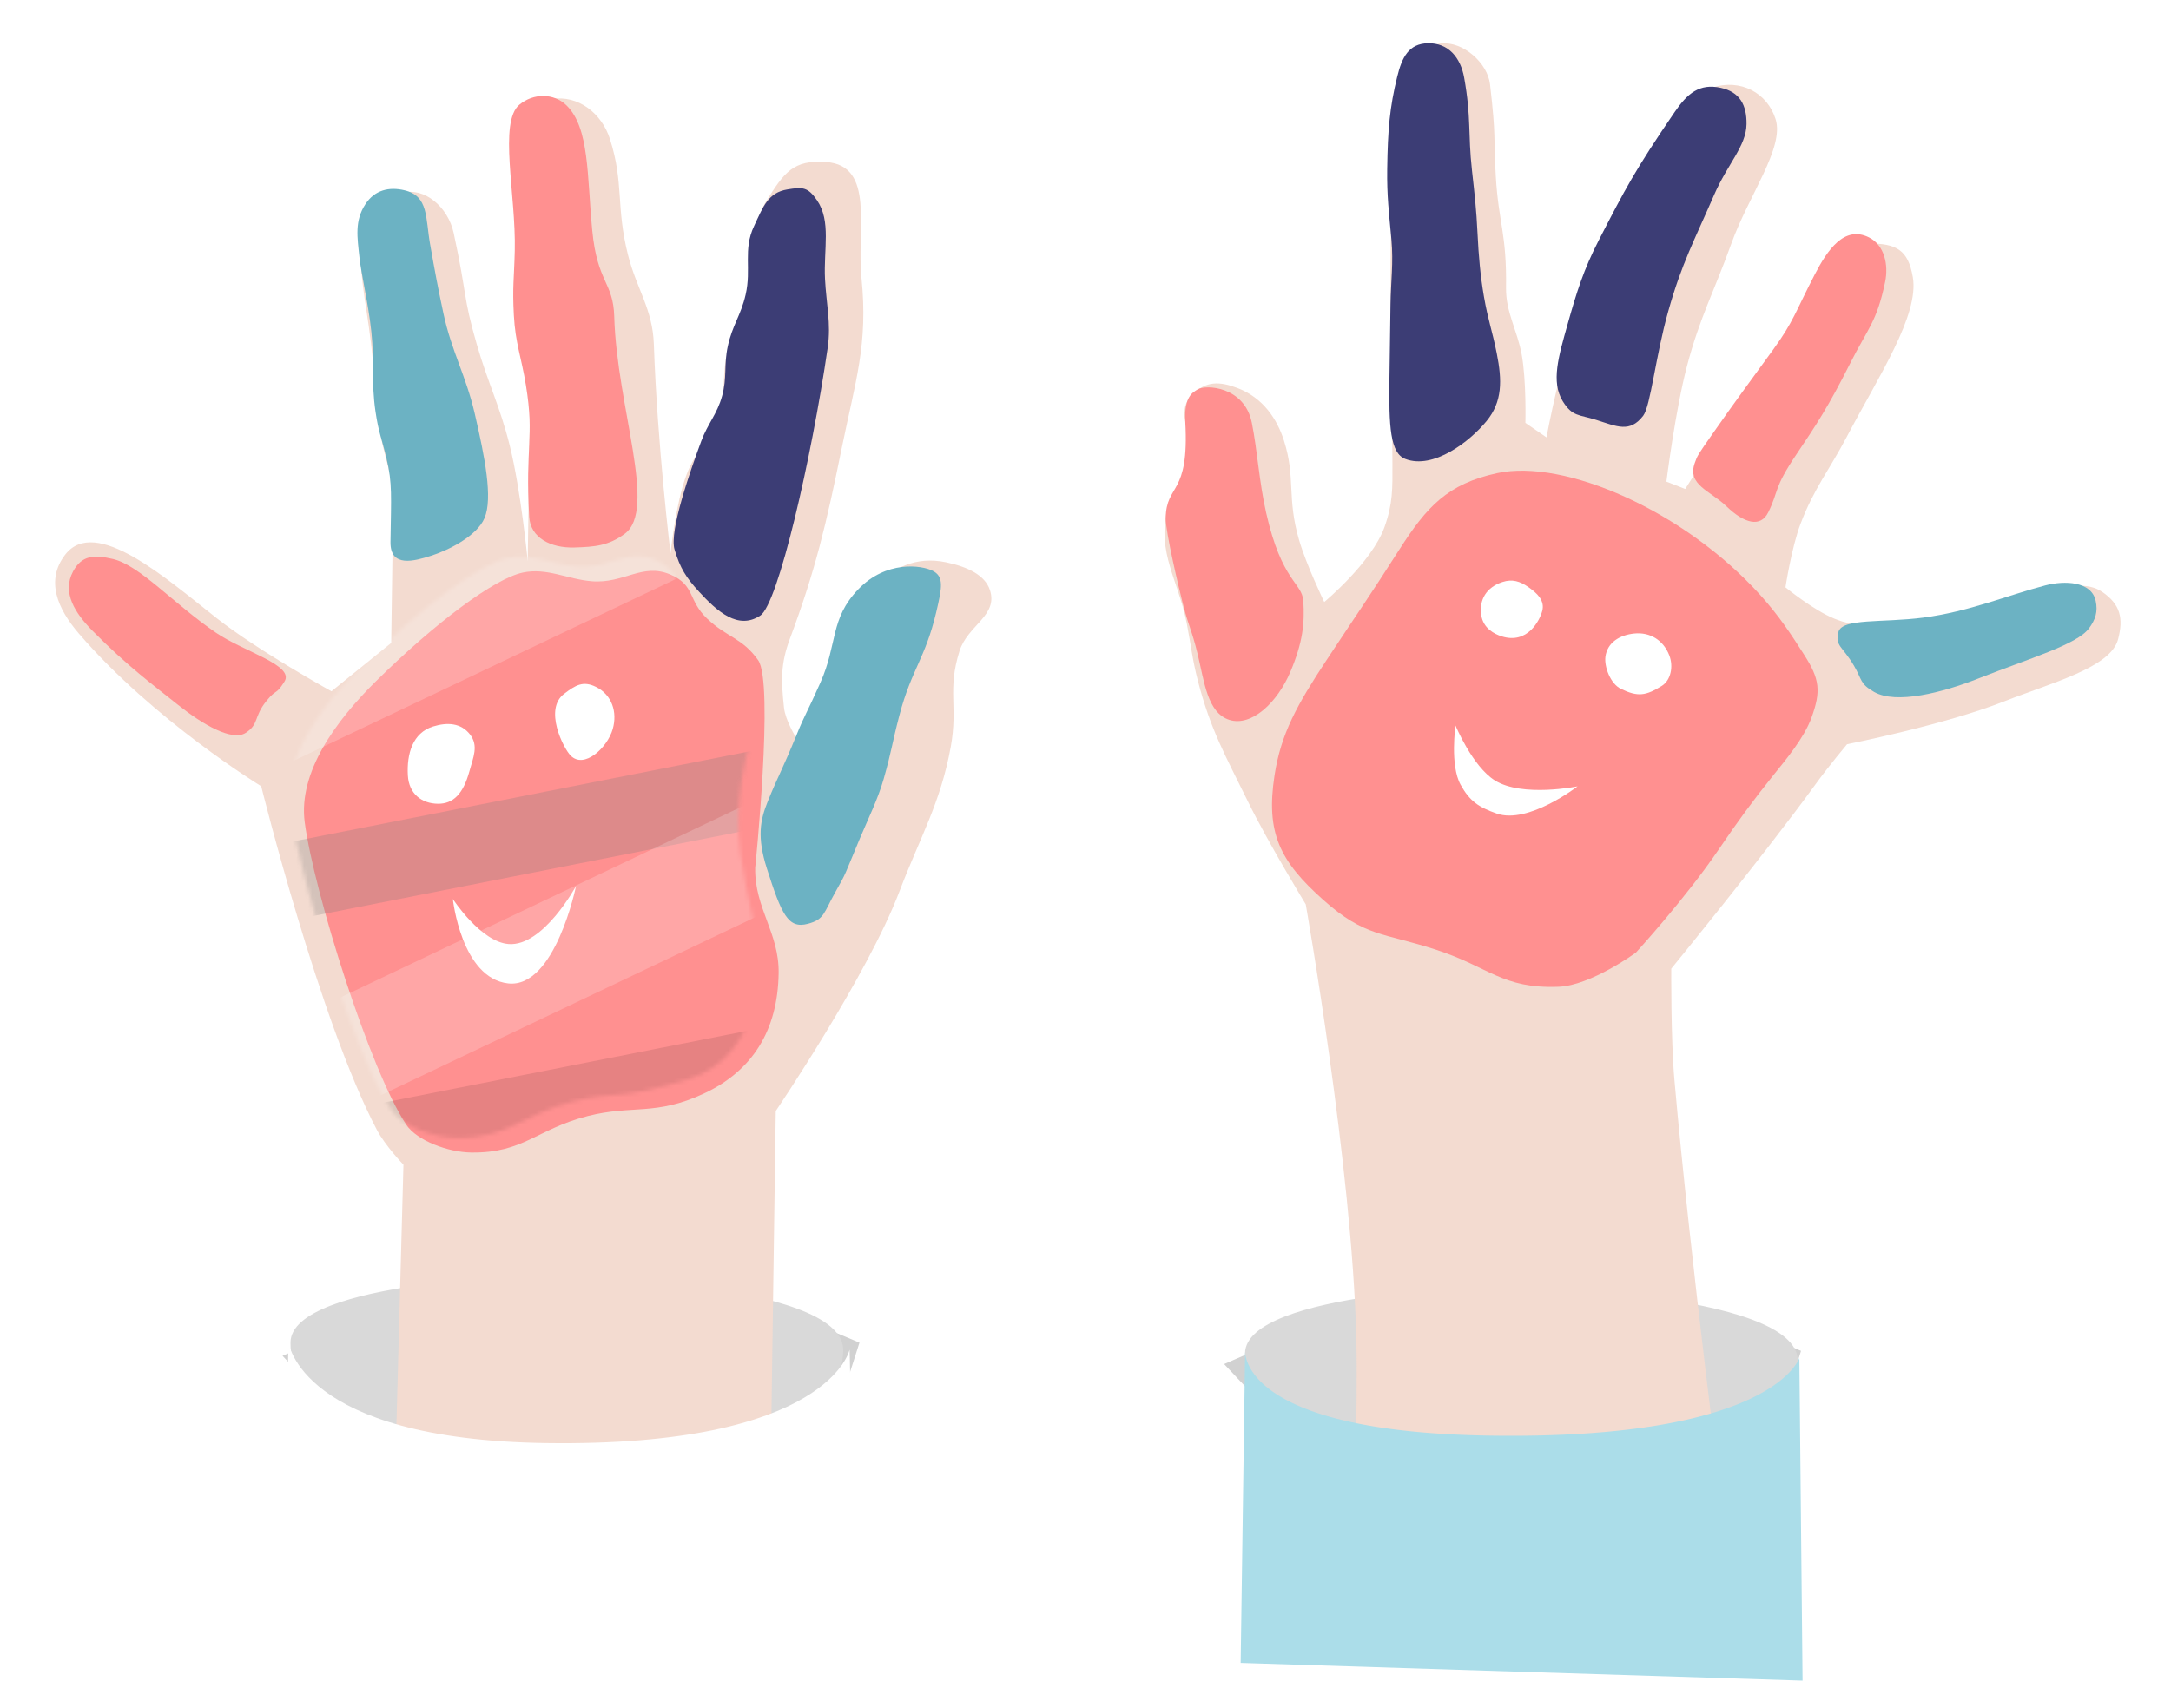 <svg width="553" height="435" fill="none" xmlns="http://www.w3.org/2000/svg"><g filter="url(#filter0_f)"><path d="M71.966 345.386l32.059 34.019 106.258-10.341 8.641-27.036-70.713-29.655-76.245 33.013z" fill="#646464" fill-opacity=".3"/></g><g filter="url(#filter1_f)"><path d="M311.807 347.482l32.059 34.02 106.258-10.342 8.641-27.035-70.713-29.656-76.245 33.013z" fill="#646464" fill-opacity=".3"/></g><path d="M138.574 324.804s-64.351 1.347-64.577 17.151c-.426 29.871 70.892 32.657 70.892 32.657s69.466-.847 69.892-30.647c.258-18.07-76.207-19.161-76.207-19.161zm243.141 2.75s-64.351 1.348-64.577 17.152c-.426 29.871 70.892 32.656 70.892 32.656s69.466-.846 69.892-30.646c.258-18.07-76.207-19.162-76.207-19.162z" fill="#D9D9D9"/><g filter="url(#filter2_d)"><path d="M98.768 292.698l-2.658 98.363 95.874 1.369 1.619-113.413s23.357-34.502 31.51-55.965c5.21-13.714 10.451-22.437 13.061-36.791 1.882-10.354-.93-14.374 2.229-24.413 2.07-6.578 9.914-9.013 7.743-15.558-1.254-3.778-5.665-5.904-11.181-7.053-7.834-1.633-13.392 1.474-19.524 6.615-8.476 7.104-5.911 17.339-11.664 26.784-3.214 5.275-7.054 11.181-7.054 11.181s-2.681-4.317-3.026-7.564c-.728-6.854-.906-11.072 1.504-17.529 6.517-17.455 9.311-29.384 13.231-48.698 3.386-16.69 6.742-26.233 5.003-43.174-1.281-12.476 3.528-28.653-8.979-29.585-8.398-.626-10.702 2.68-15.182 9.811-4.846 7.712-1.578 15.635-4.108 24.384-1.68 5.807-4.282 8.493-5.846 14.332-1.594 5.953-.262 9.758-2.103 15.639-2.062 6.581-5.958 9.089-8.37 15.549-2.788 7.465-4.046 19.999-4.046 19.999s-3.367-27.624-4.253-53.334c-.307-8.904-4.381-14.023-6.571-22.658-3.149-12.418-.994-18.189-4.593-29.523-2.091-6.585-8.074-11.34-14.895-10.241-4.893.788-8.191 3.017-9.498 6.759-1.308 3.741.533 19.84.788 32.602.205 10.277-.736 15.56.886 25.71.881 5.51 2.354 10.748 2.274 16.328l-.519 36.344s-1.714-18.039-4.592-29.523c-2.564-10.227-5.484-15.686-8.406-25.817-3.591-12.452-2.337-11.941-5.864-28.287-1.432-6.634-7.482-11.718-13.016-10.214-5.534 1.504-9.33 4.21-10.17 9.883-1.387 9.381.753 16.927 2.105 28.234.966 8.078 1.306 13.255 2.202 21.341.842 7.603 3.218 11.207 3.491 18.852.175 4.892-.109 7.638-.178 12.533l-.34 23.812L80.433 172.1s-18.655-10.295-29.192-18.593c-13.002-10.24-30.964-26.139-38.627-16.221-5.087 6.585-1.954 13.799 3.474 20.106 19.112 22.21 46.451 38.895 46.451 38.895S77.355 256.041 92 283.827c2.153 4.085 6.768 8.871 6.768 8.871z" fill="#F3DBD0"/></g><path d="M67.826 178.62c-3.247 4.036-1.825 5.9-5.266 8.088-3.441 2.188-10.902-2.119-17.149-7.103-6.246-4.983-13.022-9.978-21.83-18.896-4.416-4.47-7.87-9.75-4.968-15.138 2.207-4.1 5.281-4.309 10.13-3.175 6.85 1.603 15.283 11.251 26.24 18.761 7.138 4.892 20.112 8.286 17.476 12.472-2.32 3.683-1.906 1.599-4.633 4.991z" fill="#FF9090"/><path d="M103.104 48.483c-3.973-.967-7.64-.11-10.017 3.511-2.782 4.237-2.094 8.36-1.523 13.6.483 4.439 2.224 11.415 3.034 18.98.824 7.7-.076 12.65 1.056 20.3.821 5.544 1.524 6.512 2.82 11.982 1.483 6.269 1.157 9.574.99 21.2-.094 6.687 6.154 4.848 10.355 3.514 4.202-1.334 11.628-4.929 13.602-9.599 2.152-5.093.082-15.526-2.522-26.737-2.213-9.525-5.896-15.81-7.944-25.38-1.492-6.977-2.107-10.33-3.402-17.657-1.192-6.744-.36-12.233-6.449-13.714z" fill="#6CB2C3"/><path d="M144.277 26.813c-3.221-3.13-8.4-3.119-11.957-.17-5.38 4.458-.861 22.95-1.196 37.192-.173 7.354-.627 9.112-.235 16.449.385 7.198 1.916 10.696 3.068 17.811 2.232 13.78-.222 15.244.85 33.568.311 5.324 5.437 7.986 11.517 7.806 5.137-.153 8.651-.43 12.797-3.481 8.405-6.184-2.005-32.237-2.661-55.34-.252-8.858-4.316-8.57-5.604-21.957-1.34-13.925-.68-26.146-6.579-31.878z" fill="#FF9090"/><path d="M238.448 156.068c1.556-6.542 2.001-9.168-.844-10.644-2.846-1.475-11.905-2.708-19.005 4.713-7.236 7.563-5.2 13.8-9.642 23.783-3.477 7.813-3.861 7.907-5.967 13.079-3.776 9.275-4.717 10.483-7.411 17.116-1.95 4.802-2.798 9.109-.244 17.119 3.738 11.722 5.419 15.424 10.419 14.103 4.288-1.134 4.013-2.755 7.095-8.205 2.859-5.057 2.124-3.881 6.173-13.533 2.036-4.854 4.601-10.035 6.045-15.097 2.152-7.544 2.041-8.71 4.031-16.298 3.057-11.657 6.562-14.412 9.35-26.136z" fill="#6CB2C3"/><g filter="url(#filter3_d)"><path d="M175.272 274.583c12.348-5.744 18.855-16.054 19.064-30.681.146-10.284-6.124-16.502-5.977-26.785 0 0 4.845-47.194.756-52.942-4.09-5.749-7.885-5.728-12.997-10.59-4.951-4.709-3.007-8.448-9.268-11.186-7.223-3.158-11.897 2.362-20.181 1.663-6.196-.523-11.38-3.506-17.525-2.201-7.174 1.523-22.185 12.667-37.459 27.75-9.954 9.829-19.75 23.006-18.067 35.829 2.345 17.875 16.652 63.31 25.883 77.096 2.695 4.025 10.629 6.979 16.48 7.063 13.404.191 16.775-6.013 29.77-9.304 11.383-2.884 17.172.031 29.521-5.712z" fill="#FF9090"/></g><mask id="a" maskUnits="userSpaceOnUse" x="72" y="140" width="124" height="151"><path d="M175.501 274.856c19.08-5.861 18.514-31.283 18.514-31.283s-4.01-15.996-5.427-26.182c-1.899-13.656 1.953-26.536 1.953-26.536s1.062-13.121.241-16.902c-1.218-5.618-1.438-9.449-1.438-9.449s-7.884-5.784-12.996-10.645c-4.951-4.709-3.008-8.449-9.268-11.186-7.223-3.159-11.897 2.362-20.181 1.662-6.196-.523-11.381-3.505-17.525-2.201-7.174 1.524-22.186 12.668-37.459 27.75-9.954 9.83-19.75 23.007-18.067 35.83 2.345 17.875 16.652 63.309 25.883 77.096 2.695 4.024 10.629 6.979 16.48 7.062 13.404.192 16.774-6.012 29.769-9.304 11.383-2.883 10.442.149 29.521-5.712z" fill="#F9676B"/></mask><g mask="url(#a)"><g filter="url(#filter4_f)"><path fill="#000" fill-opacity=".1" d="M193.948 261.886l8.101 41.036-106.418 21.009-8.101-41.036z"/></g><g filter="url(#filter5_f)"><path fill="#797979" fill-opacity=".25" d="M236.492 182.409l3.798 19.24-196.91 38.873-3.799-19.24z"/></g><g filter="url(#filter6_f)"><path fill="#fff" fill-opacity=".2" d="M189.645 205.148l11.558 24.303-124.672 59.292-11.558-24.302z"/></g><g filter="url(#filter7_f)"><path fill="#fff" fill-opacity=".2" d="M173.344 117.136l11.558 24.303L60.23 200.73l-11.558-24.3z"/></g></g><path d="M103.887 197.505c-.295-5.465 1.214-10.835 6.445-12.444 3.578-1.1 7.064-.933 9.373 2.015 2.263 2.89.834 5.858-.135 9.399-1.563 5.714-4.08 8.335-8.066 8.278-3.986-.057-7.358-2.428-7.617-7.248zm39.782-20.743c-5.153 3.928-.196 13.786 1.657 15.693 3.453 3.554 9.395-1.975 10.751-6.741 1.231-4.328-.21-8.704-4.235-10.715-3.312-1.656-5.227-.482-8.173 1.763zm-14.072 63.729c-7.13-.508-14.252-11.485-14.252-11.485s2.166 20.195 14.109 21.511c11.942 1.315 17.277-24.824 17.277-24.824s-8.315 15.426-17.134 14.798z" fill="#fff"/><g filter="url(#filter8_d)"><path d="M341.481 336.758c.436 18.101-.662 46.359-.662 46.359l94.524 1.349s-8.692-66.364-12.836-113.394c-.931-10.564-.798-28.314-.798-28.314s23.903-29.249 36.772-47.006c3.417-4.714 8.004-10.164 8.004-10.164s24.774-4.914 39.897-10.872c12.24-4.822 27.222-8.644 29.131-15.843 1.433-5.403.566-8.936-4.04-12.101-7.158-4.92-21.205 3.03-34.414 6.132-12.087 2.839-24.153 4.559-33.731.723-5.391-2.159-12.532-8.007-12.532-8.007s1.538-10.124 3.845-16.204c3.405-8.974 7.282-13.622 11.755-22.113 8.146-15.465 18.509-31.05 16.842-40.708-1.209-7.006-4.212-8.57-11.321-8.593-10.646-.034-11.738 12.65-17.767 21.425-4.953 7.21-8.427 10.749-13.503 17.873-6.321 8.871-15.387 23.266-15.387 23.266l-4.791-1.875s2.266-18.143 5.238-29.433c3.294-12.513 6.913-18.974 11.284-31.152 4.447-12.388 13.596-24.495 11.293-31.755-2.131-6.716-8.887-10.364-16.144-8.059-7.462 2.37-12.895 16.114-19.661 27.42-5.779 9.656-8.868 15.247-13.013 25.708-5.358 13.52-9.547 35.995-9.547 35.995l-5.367-3.69s.277-10.753-.955-17.477c-1.112-6.07-4.064-10.746-3.976-16.918.198-13.847-1.913-16.565-2.604-28.34-.621-10.586.136-9.632-1.473-23.506-.642-5.537-6.953-11.013-12.495-10.415-5.788.624-10.582 6.683-11.018 12.488-2.977 39.702-1.455 59.596-1.349 94.524.019 6.388.122 10.218-2.038 16.23-3.23 8.986-15.327 19.051-15.327 19.051s-4.536-9.377-6.399-15.748c-3.193-10.918-.834-15.848-3.854-25.347-1.73-5.444-5.264-10.914-11.852-13.417-4.59-1.744-7.989-1.825-11.465 1.643-4.994 4.982.909 10.015-.842 16.849-1.411 5.504-4.299 7.035-5.601 12.566-2.59 10.998 2.845 17.886 5.007 28.976 1.104 5.658 1.363 8.911 2.804 14.493 3.267 12.645 7.057 19.168 12.807 30.894 5.15 10.501 14.682 26.103 14.682 26.103s11.832 66.997 12.877 110.384z" fill="#F3DBD0"/></g><path d="M316.024 423.622l1.131-79.274a3.48 3.48 0 01.007-.445l-.007.445c.115 3.029 3.348 20.524 62.648 21.37 72.08 1.029 78.528-19.799 78.528-19.799l.817 82.215-143.124-4.512z" fill="#ABDDE9"/><path d="M301.919 107.47c-.374-6.615 2.042-7.564 3.121-8.261 2.012-1.3 11.972-.826 13.832 8.503 1.452 7.28 1.816 14.832 3.659 22.976 3.966 17.52 9.131 17.739 9.449 22.375.388 5.673-.152 10.649-3.269 18.019-3.378 7.987-9.948 14.077-15.57 12.297-5.623-1.781-6.403-9.868-8.067-16.727-1.553-6.398-2.193-6.63-3.814-13.012-.882-3.471-4.38-18.075-4.329-21.656.128-8.969 6.059-5.562 4.988-24.514z" fill="#FF9090"/><path d="M355.902 19.532c1.194-4.854 2.875-8.447 7.874-8.525 5.178-.08 8.266 3.671 9.177 8.769 1.846 10.326.931 13.988 1.989 23.617.726 6.61 1.1 9.657 1.428 16.3.267 5.401.696 10.5 1.616 15.83 1.04 6.024 2.068 8.477 3.267 14.472 1.384 6.918 1.455 12.308-2.572 17.24-4.29 5.254-13.575 12.431-20.736 9.67-3.829-1.475-4.202-8.194-4.024-20.655l.265-18.602c.086-5.994.781-10.637.238-16.608-.619-6.79-1.17-11.137-1.073-17.956.144-10.11.634-15.75 2.551-23.552zm70.685 8.984c3.188-4.657 6.258-7.359 11.755-6.145 4.794 1.06 6.605 4.337 6.535 9.265-.08 5.578-4.814 10.087-8.23 17.954-5.104 11.757-8.244 17.393-11.72 29.734-3.233 11.475-4.493 24.14-6.367 26.576-3.409 4.433-6.664 2.742-11.984 1.059-4.384-1.387-6.085-.81-8.501-4.737-3.058-4.968-1.064-11.468 1.223-19.61 2.29-8.155 4.051-13.861 7.931-21.388l.209-.406c6.357-12.332 9.045-17.547 19.149-32.302z" fill="#3C3D75"/><path d="M472.233 169.557c-2.939-4.989-4.86-4.968-3.953-8.55.907-3.582 11.349-2.321 21.648-3.678 11.698-1.541 21.205-5.62 31.014-8.195 4.955-1.3 11.791-1.082 12.872 3.927.597 2.765-.042 4.764-1.729 7.034-3.052 4.105-15.076 7.586-28.093 12.718-9.244 3.644-21.026 6.677-26.657 3.427-3.673-2.118-2.949-3.029-5.102-6.683z" fill="#6CB2C3"/><g filter="url(#filter9_d)"><path d="M356.416 134.034c6.992-10.941 12.279-16.769 24.969-19.515 17.153-3.713 47.687 9.647 67.001 31.066 4.952 5.491 7.995 10.249 11.203 15.267l.02.031c3.902 6.103 4.291 9.171 1.8 15.973-1.887 5.155-6.406 10.532-9.846 14.81-4.953 6.16-9.126 11.862-13.552 18.411-8.616 12.749-21.31 26.587-21.31 26.587s-11.461 8.409-19.726 8.709c-14.342.519-17.529-4.989-31.174-9.436-13.513-4.404-18.118-3.222-28.724-12.683-11.082-9.886-14.679-17.06-12.424-31.739 1.63-10.608 5.709-17.94 13.298-29.442 8.227-12.469 10.458-15.507 18.465-28.039z" fill="#FF9090"/></g><path d="M457.631 115.673c-6.022 8.951-4.451 9.239-7.226 14.847-1.949 3.941-6.097 2.816-10.573-1.48-4.306-4.133-10.099-5.494-8.148-11.08.693-1.983.784-2.073 4.555-7.475 5.937-8.503 9.021-12.597 15.46-21.476 5.188-7.152 5.618-9.554 10.572-19.118 3.21-6.198 7.492-12.52 13.755-9.439 3.981 1.959 5.063 7.012 4.158 11.356-2.138 10.269-4.375 11.757-8.935 20.803-5.554 11.019-8.527 15.493-13.618 23.062z" fill="#FF9090"/><path d="M377.31 156.719c-.607-3.995 1.369-7.147 5.4-8.458 2.5-.813 4.45-.207 6.605 1.298 2.248 1.571 4.23 3.422 3.527 6.073-.636 2.399-3.736 8.565-10.33 6.476-1.902-.602-4.696-2.059-5.202-5.389zm31.624 10.584c.474-3.642 3.657-5.54 7.311-5.917 4.091-.423 7.456 1.716 8.954 5.547 1.116 2.856.39 6.373-1.919 7.801-4.07 2.517-6.068 2.821-10.358.766-2.75-1.317-4.314-5.686-3.988-8.197zm-28.151 31.513c-5.707-3.558-10.037-13.994-10.037-13.994s-1.442 10.116 1.296 15.073c2.343 4.244 4.648 5.754 9.223 7.358 8 2.806 20.573-6.932 20.573-6.932s-14.06 2.856-21.055-1.505z" fill="#fff"/><path d="M178.606 112.414c-2.733 7.41-8.186 22.861-6.786 27.566 1.399 4.706 2.917 7.136 6.239 10.751 4.609 5.015 9.953 9.844 15.62 6.066 4.519-3.012 13-39.752 17.157-68.237.9-6.168-.374-11.218-.689-17.454-.384-7.623 1.618-14.778-2.057-20.116-2.339-3.4-3.675-3.357-7.461-2.75-5.003.803-6.208 4.353-8.573 9.393-2.835 6.04-.609 10.801-2.124 17.413-1.235 5.386-3.376 7.747-4.546 13.15-1.046 4.833-.144 7.913-1.449 12.666-1.284 4.679-3.663 7.028-5.331 11.552z" fill="#3C3D75"/><path d="M73.45 341.779l-1.186 83.015 146.159 5.229-2.012-86.203s-5.253 24.816-77.332 23.787c-62.801-.896-65.63-25.828-65.63-25.828z" fill="#fff"/><defs><filter id="filter0_f" x="51.148" y="290.516" width="188.464" height="111.696" filterUnits="userSpaceOnUse" color-interpolation-filters="sRGB"><feFlood flood-opacity="0" result="BackgroundImageFix"/><feBlend in="SourceGraphic" in2="BackgroundImageFix" result="shape"/><feGaussianBlur stdDeviation="10" result="effect1_foregroundBlur"/></filter><filter id="filter1_f" x="290.989" y="292.612" width="188.464" height="111.696" filterUnits="userSpaceOnUse" color-interpolation-filters="sRGB"><feFlood flood-opacity="0" result="BackgroundImageFix"/><feBlend in="SourceGraphic" in2="BackgroundImageFix" result="shape"/><feGaussianBlur stdDeviation="10" result="effect1_foregroundBlur"/></filter><filter id="filter2_d" x=".535" y="13.258" width="263.784" height="393.929" filterUnits="userSpaceOnUse" color-interpolation-filters="sRGB"><feFlood flood-opacity="0" result="BackgroundImageFix"/><feColorMatrix in="SourceAlpha" values="0 0 0 0 0 0 0 0 0 0 0 0 0 0 0 0 0 0 127 0"/><feOffset dx="4" dy="4"/><feGaussianBlur stdDeviation="5"/><feColorMatrix values="0 0 0 0 0 0 0 0 0 0 0 0 0 0 0 0 0 0 0.4 0"/><feBlend in2="BackgroundImageFix" result="effect1_dropShadow"/><feBlend in="SourceGraphic" in2="effect1_dropShadow" result="shape"/></filter><filter id="filter3_d" x="66.191" y="134.159" width="143.601" height="170.549" filterUnits="userSpaceOnUse" color-interpolation-filters="sRGB"><feFlood flood-opacity="0" result="BackgroundImageFix"/><feColorMatrix in="SourceAlpha" values="0 0 0 0 0 0 0 0 0 0 0 0 0 0 0 0 0 0 127 0"/><feOffset dx="4" dy="4"/><feGaussianBlur stdDeviation="5"/><feColorMatrix values="0 0 0 0 0 0 0 0 0 0 0 0 0 0 0 0 0 0 0.4 0"/><feBlend in2="BackgroundImageFix" result="effect1_dropShadow"/><feBlend in="SourceGraphic" in2="effect1_dropShadow" result="shape"/></filter><filter id="filter4_f" x="37.53" y="211.886" width="214.519" height="162.044" filterUnits="userSpaceOnUse" color-interpolation-filters="sRGB"><feFlood flood-opacity="0" result="BackgroundImageFix"/><feBlend in="SourceGraphic" in2="BackgroundImageFix" result="shape"/><feGaussianBlur stdDeviation="25" result="effect1_foregroundBlur"/></filter><filter id="filter5_f" x="-10.42" y="132.409" width="300.71" height="158.113" filterUnits="userSpaceOnUse" color-interpolation-filters="sRGB"><feFlood flood-opacity="0" result="BackgroundImageFix"/><feBlend in="SourceGraphic" in2="BackgroundImageFix" result="shape"/><feGaussianBlur stdDeviation="25" result="effect1_foregroundBlur"/></filter><filter id="filter6_f" x="-35.027" y="105.148" width="336.229" height="283.595" filterUnits="userSpaceOnUse" color-interpolation-filters="sRGB"><feFlood flood-opacity="0" result="BackgroundImageFix"/><feBlend in="SourceGraphic" in2="BackgroundImageFix" result="shape"/><feGaussianBlur stdDeviation="50" result="effect1_foregroundBlur"/></filter><filter id="filter7_f" x="-51.327" y="17.136" width="336.229" height="283.595" filterUnits="userSpaceOnUse" color-interpolation-filters="sRGB"><feFlood flood-opacity="0" result="BackgroundImageFix"/><feBlend in="SourceGraphic" in2="BackgroundImageFix" result="shape"/><feGaussianBlur stdDeviation="50" result="effect1_foregroundBlur"/></filter><filter id="filter8_d" x="283.037" y=".031" width="269.181" height="399.827" filterUnits="userSpaceOnUse" color-interpolation-filters="sRGB"><feFlood flood-opacity="0" result="BackgroundImageFix"/><feColorMatrix in="SourceAlpha" values="0 0 0 0 0 0 0 0 0 0 0 0 0 0 0 0 0 0 127 0"/><feOffset dx="4" dy="4"/><feGaussianBlur stdDeviation="5"/><feColorMatrix values="0 0 0 0 0 0 0 0 0 0 0 0 0 0 0 0 0 0 0.4 0"/><feBlend in2="BackgroundImageFix" result="effect1_dropShadow"/><feBlend in="SourceGraphic" in2="effect1_dropShadow" result="shape"/></filter><filter id="filter9_d" x="313.361" y="109.007" width="160.4" height="153.358" filterUnits="userSpaceOnUse" color-interpolation-filters="sRGB"><feFlood flood-opacity="0" result="BackgroundImageFix"/><feColorMatrix in="SourceAlpha" values="0 0 0 0 0 0 0 0 0 0 0 0 0 0 0 0 0 0 127 0"/><feOffset dy="6"/><feGaussianBlur stdDeviation="5"/><feColorMatrix values="0 0 0 0 0 0 0 0 0 0 0 0 0 0 0 0 0 0 0.4 0"/><feBlend in2="BackgroundImageFix" result="effect1_dropShadow"/><feBlend in="SourceGraphic" in2="effect1_dropShadow" result="shape"/></filter></defs></svg>